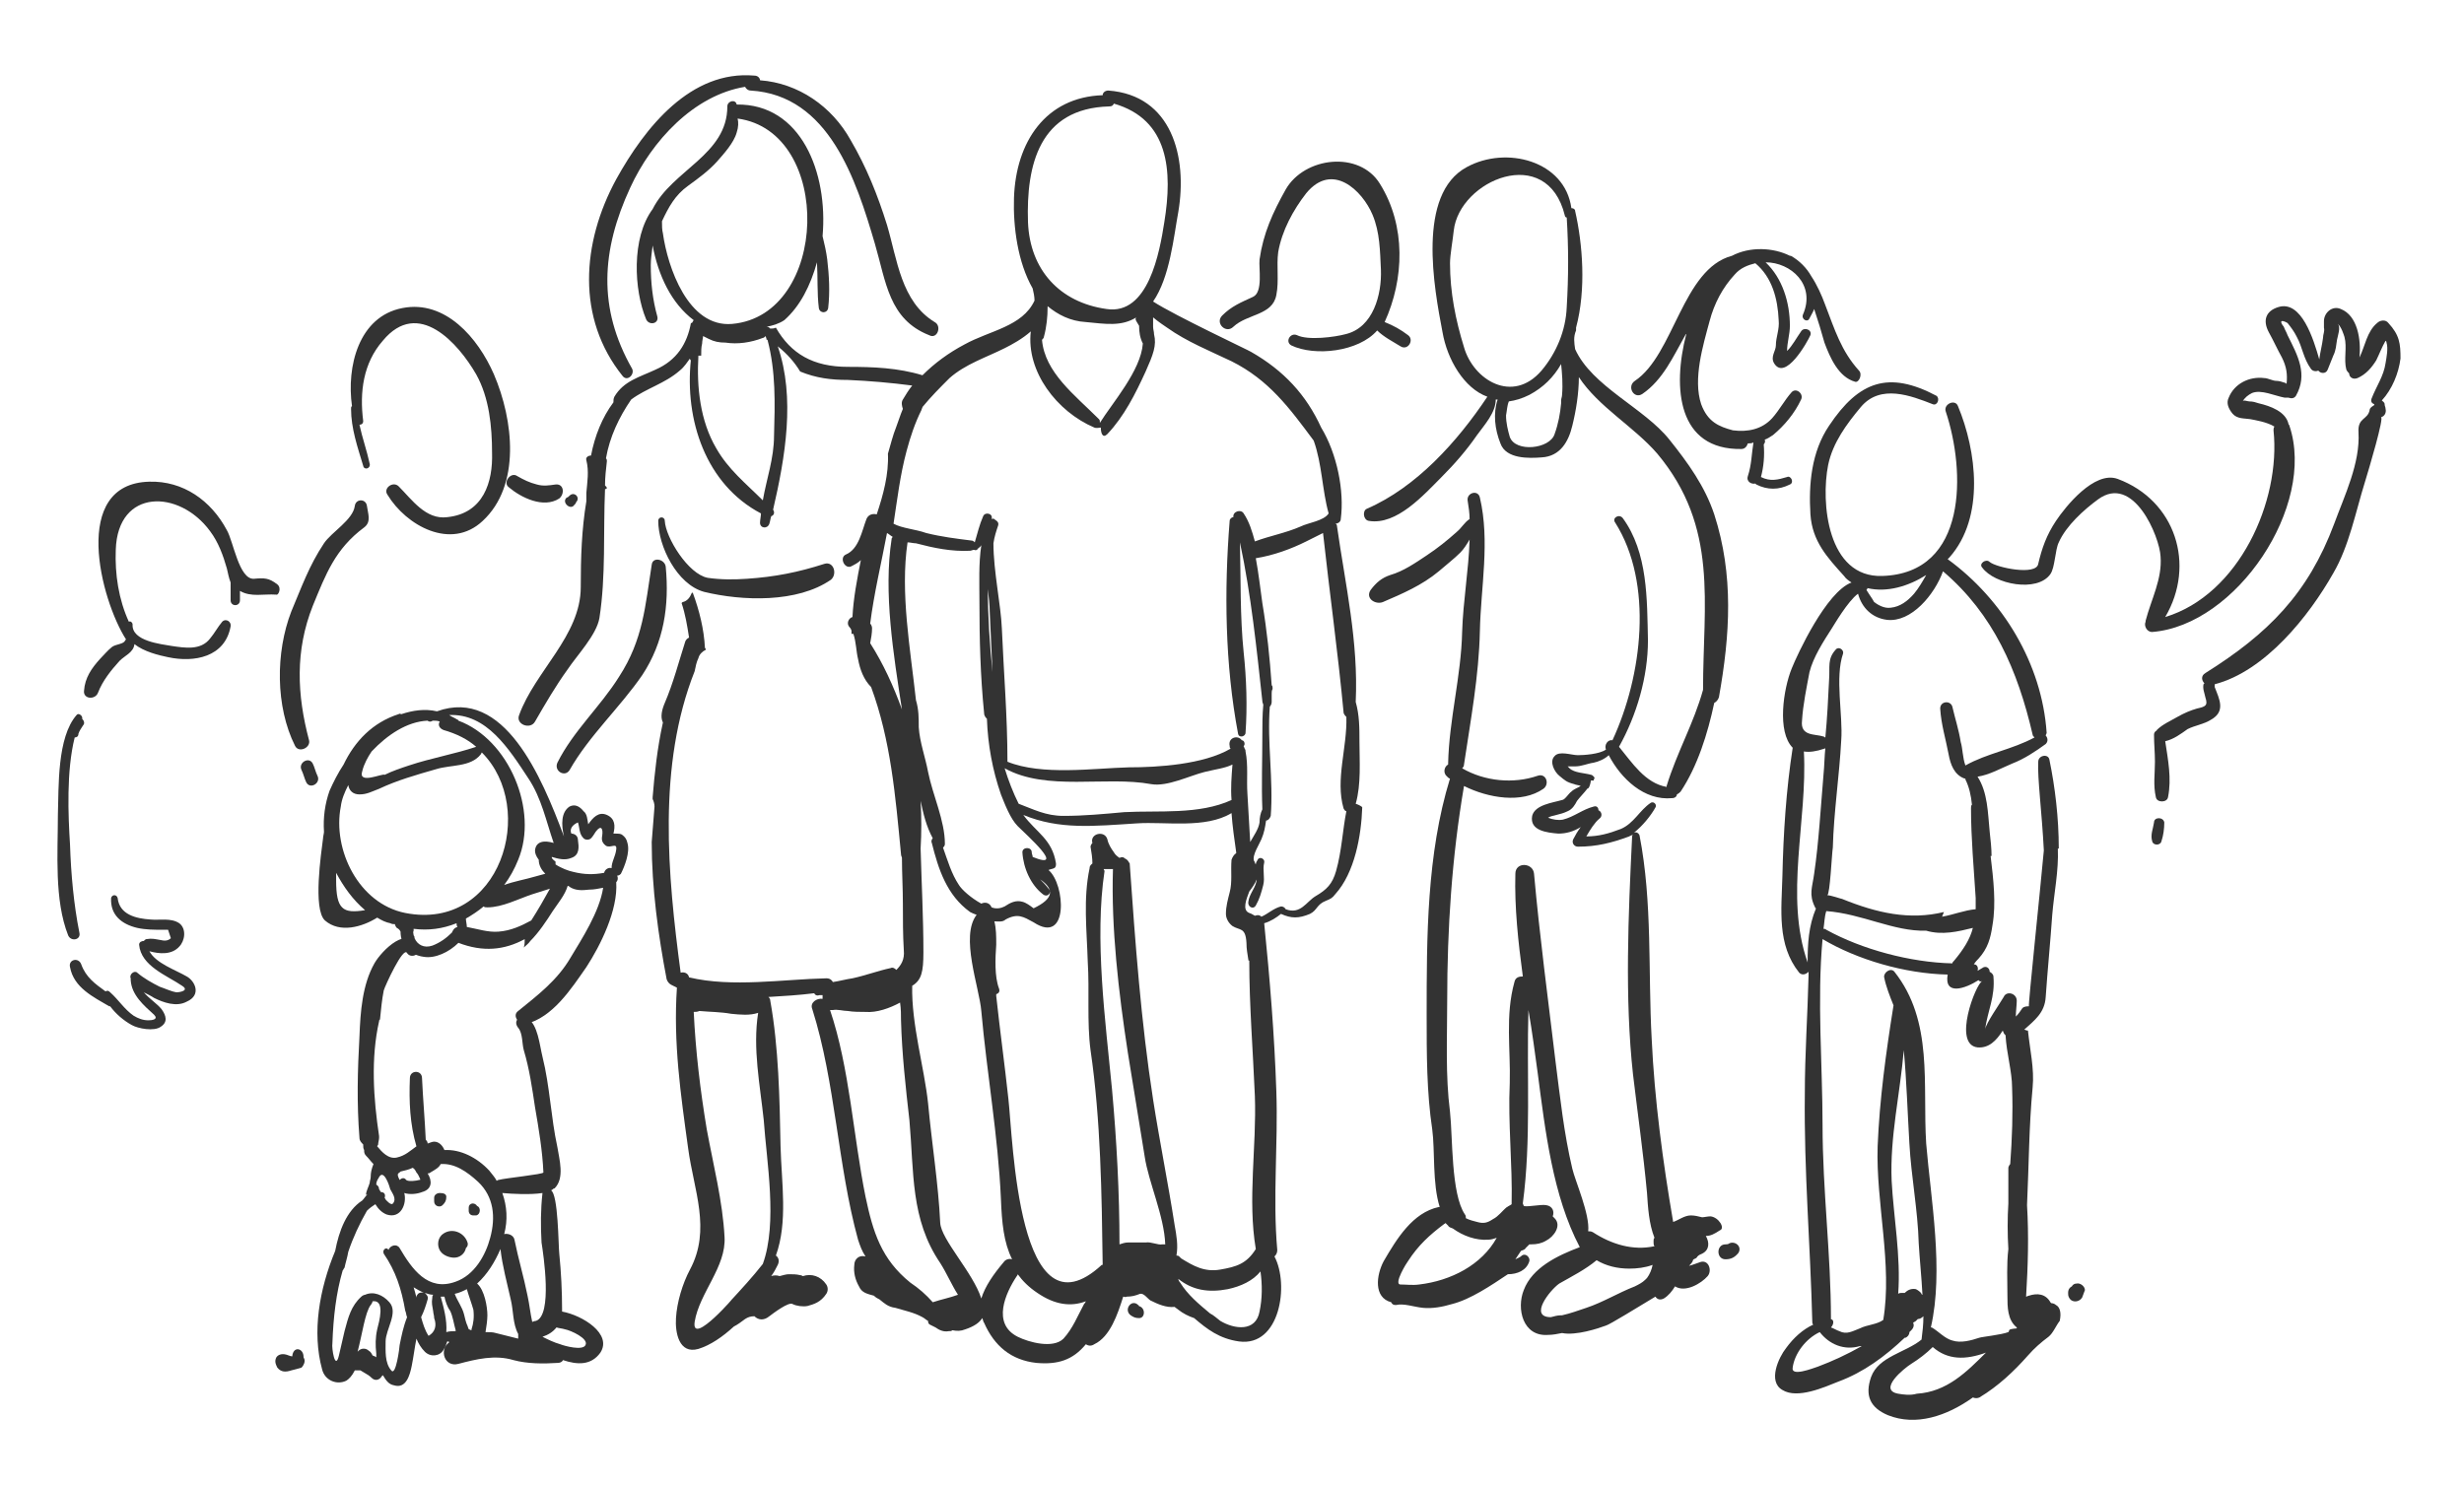<svg id="Layer_1" xmlns="http://www.w3.org/2000/svg" viewBox="0 0 263.9 159.1"><style>.family-st0{fill:#333333;}</style><path class="family-st0" d="M67.2 90.3c-.1-.4-.2-.6-.6-.9-.2-.1-.4-.1-.6-.1h-.3c.2-.8.2-1.6-.7-2-.9-.4-1.5.3-2 1-.1-.5-.1-1.1-.5-1.4-.4-.5-.9-.8-1.5-.5-.9.6-.9 1.9-.6 3.2-2.4-6.4-6.4-16-13.6-13.4-1.3-.3-2.6-.1-3.8.3-.1 0-.2-.1-.3 0-2.8.9-4.7 2.9-5.9 5.4-.6.9-1.1 1.9-1.5 2.8-.5 1.4-.7 2.9-.6 4.4 0 .2-.1.5-.1.7-.2 1.6-1.1 7.6.2 8.8 1.6 1.4 4 .7 5.6-.3.5.3.9.5 1.4.6.2.1.3.1.5.1 0 .1.1.3.2.4.2.1.3.2.4.4 0 1.5 1 2.5 2.5 2.7 1.2.2 2.7-.5 3.7-1.5 2.6 1 4.9.8 7.1-.4 0 .3 0 .6-.1.9.2-.2.5-.4.7-.7.9-.9 1.7-2.1 2.4-3.2.6-.9 1.3-1.7 1.6-2.7.1 0 .1 0 .2.1.6.4 1.3.4 2.1.3.5 0 1-.1 1.5-.2-.4 2.6-2.3 5.5-3.5 7.5-1.4 2.4-3.5 4-5.6 5.7-.7.5.1 1.5.8 1.4 2.9-.7 4.9-3.8 6.5-6.1 1.5-2.3 3.4-6.1 3.2-9.1.2-.2.2-.5.1-.7.2 0 .3-.1.4-.2.4-.8 1-2.3.7-3.3zm-5.3-2.2c.2.6.1 1.2.6 1.7.2.2.6.2.8 0 .2-.2.3-.4.5-.7.6-.8.8-.3.7.4-.1.5 0 .8.4 1.1.5.3 1.2-.4 1.1.4-.1.8-.5 1.3-.5 2-.3-.1-.7.1-.8.5-1.1.2-2.1.2-3.3-.1-.5-.1-1.3-.4-1.9-.8v-.3c-.1-.1-.3-.2-.4-.4v-.1c.7.2 1.4.4 2.1.1.9-.3.8-1.2.7-1.9 0-.5-.4-.7-.7-.7-.2-.4 0-.9.7-1.2zm-5.3-4.7c1.4 2.1 1.9 4.6 2.7 6.9-1-.3-1.9-.2-2 .8 0 .3.1.6.4 1 0 .6.3 1.1.7 1.5-.4.1-.7.2-1.1.3-1 .3-2.2.5-3.3.9.6-.8 1.1-1.7 1.5-2.7 2.2-5.3-1-12.9-6.4-14.9 0 0 0-.1-.1-.1-.3-.2-.6-.3-.9-.5 4-.2 6.4 3.6 8.5 6.8zm-17.8-.8c.2-.8.6-1.5 1-2.1 1.7-1.8 3.8-3.2 6-3.3.1.1.2.1.3.1.1 0 .2-.1.3-.1.2 0 .5 0 .7.1-.2.3-.1.7.4.9 1.4.4 2.6 1 3.5 1.8-2.4.8-4.8 1.2-7.2 2-.9.3-1.8.6-2.6 1-.2-.2-2.9 1.1-2.4-.4zM36 94.3v-.8c.8 1.5 1.8 2.9 3.1 4-2.4.4-3.1-.1-3.1-3.2zm12.4 5.6c-.6.6-1.3 1.1-2.1 1.4-.9.3-1.6-.1-1.9-.8 0-.1 0-.2-.1-.3 0-.2-.1-.3 0-.5v-.2c1.6.2 3.1 0 4.6-.6 0 .1 0 .3.1.4-.4.1-.5.4-.6.6zm-5-2.1c-5-1-7.8-6.8-6.9-11.4.1-.8.4-1.5.8-2.3.1.6.5 1 1.2 1 .8 0 1.3-.3 2.1-.6 1.9-.9 4-1.5 6.1-2.1 1.6-.5 3.7-.2 4.8-1.6 0-.1.1-.1.1-.2 6 6 2 19.2-8.2 17.2zm13.5.8c-1.1.6-2.2 1.1-3.5 1.2-1.1.1-2.3-.3-3.4-.5 0-.3-.1-.6-.1-.9.7-.4 1.3-.8 1.9-1.3.1.1.2.1.4.1 1.6 0 3.3-.9 4.8-1.4.6-.2 1.3-.4 1.9-.6-.6 1.1-1.3 2.3-2 3.4zM100.1 34.5c-3.6-2.2-4-6.7-5.1-10.4-1-3.2-2.2-6.2-3.9-9.1-2-3.6-5.6-6.1-9.7-6.4 0-.2-.2-.5-.6-.5C74 7.5 69.1 13.6 66 19.2c-3.7 6.8-4.3 14.9.7 21.1.5.6 1.3-.2 1-.8-3.7-6.5-3.3-12.7-.2-19.4 2.3-5 6.8-9.9 12.3-10.8.1.2.3.4.6.4 8.4.5 11.3 9.6 13.3 16.4 1.2 4.1 1.5 8.1 5.8 9.8.9.5 1.4-1 .6-1.4z"/><path class="family-st0" d="M145.2 86.1c.6-2.1.4-4.6.4-6.7 0-1.4 0-2.8-.4-4.2.3-6.5-1.1-12.5-2-18.8 0-.2-.1-.3-.2-.3.3 0 .6-.2.6-.5.4-3-.4-7-2.1-9.8-1.6-3.5-4-6.1-7.5-8.1-.1-.1-8.2-3.9-10.5-5.4 1.8-2.6 2.2-6.9 2.7-9.6 1-5.9-.7-12.5-7.5-13-.3 0-.6.2-.6.5-6.1.2-9.3 5-9.5 11-.1 3.1.4 6.9 2 9.7.1.4.2.9.2 1.3-1.3 2.8-4.8 3.2-7.5 4.7-1.7.9-3.2 2-4.5 3.3-2.6-.8-5.3-.9-8-.9-3.7 0-6.1-1.4-7.7-4.2-.2.1-.4.1-.6.1-.1-.1-.2-.2-.4-.2.6-.1 1.3-.3 1.9-.7 1.7-1.5 2.8-3.7 3.5-6.2.1 1.6 0 3.3.2 4.9.1.6.9.6 1 0 .2-1.7.1-3.5-.1-5.2-.1-.8-.3-1.7-.5-2.5.6-6.8-2.3-14.2-9.2-14.1-.1-.6-1-.4-1 .2 0 5.2-5.9 6.8-8 11-2.3 3.1-2 8.7-.7 11.8.3.7 1.4.5 1.2-.3-.5-1.8-.7-3.6-.7-5.5 0-.6.1-1.3.2-2.1.6 3.2 2 6.2 4.4 8-.1.1-.1.2-.2.3H74c-.4 2.2-1.5 4-3.8 5-1.7.8-3.4 1.2-4.4 2.9-.1.2-.1.4-.1.6-1.2 1.6-2 3.6-2.4 5.7-.3 0-.6.2-.5.5.3 1.2.1 2.3 0 3.5v.9c-.5 3-.6 6-.6 9.2 0 5.2-4.9 9-6.6 13.7-.4 1 1.2 1.6 1.7.7 1.1-1.9 2.2-3.8 3.5-5.6 1-1.5 3.1-3.7 3.4-5.5.7-4.5.4-9.2.6-13.8.1 0 .2-.1.2-.1 0-.1-.1-.2-.2-.3 0-.9.1-1.7.2-2.6 0-.1 0-.2-.1-.3.4-2.3 1.4-4.4 2.7-6.3 1.6-1.2 3.6-1.7 5.2-3.1.5-.4.8-.9 1.1-1.3v.2l.1-.1c-.7 6.5 1.6 13.4 7.5 16.5 0 .3-.1.7-.1 1 0 .6.8.7 1 .1.1-.3.1-.5.2-.8.3-.1.4-.4.2-.7 1.3-5.6 2.4-12 .5-17.5 1 .8 1.8 1.7 2.4 2.7 1.7.7 3.3.9 5.1.9 2.3.1 4.6.3 6.9.6-.4.5-.7 1-1 1.5-.2.3-.1.7 0 1-.3.7-.5 1.4-.7 1.9-.4 1-.6 1.9-.9 2.9.1 2.2-.5 4.4-1.2 6.5-.4-.1-.9 0-1.1.5-.5 1.3-.8 3.2-2.2 3.8-.7.3-.2 1.5.5 1.3.4-.2.8-.4 1.1-.7-.4 2-.8 4.1-.9 6.1-.4.1-.7.7-.3 1.1.1.1.2.3.2.4v.3h.2c.3.9.3 1.9.5 2.7.2 1.1.6 2.2 1.4 3 2.1 5.7 2.6 11.6 3.2 17.9 0 .2.1.3.1.4 0 1.6.1 3.3.1 4.9 0 1.7 0 3.3.1 5 .1 1-.3 1.6-.8 2.1-.2-.2-.4-.3-.6-.2-1.4.3-2.7.8-4.1 1.1-.7.1-1.4.3-2.1.4-.1-.2-.3-.4-.7-.4-4.6.1-10.1 1-14.7-.1-.1-.5-.6-.6-.9-.5-1.4-10.5-2.5-22.2 1.5-32.3.1-.5.2-1 .4-1.4.1-.4.4-.7.8-.9 0-.1-.1-.2-.1-.2-.1-2-.6-4-1.3-5.9h-.1c-.2.5-.5.9-1 1l-.1.1c.4 1.2.6 2.4.8 3.7-.2.1-.3.2-.4.4-.7 2.2-1.3 4.5-2.2 6.6-.3.7-.5 1.5-.2 2.1-.6 2.7-.9 5.5-1.1 8v.2c.1.2.2.5.2.8-.1 1.3-.2 2.5-.3 3.8 0 4.9.7 10 1.6 14.7.1.3.3.5.5.6l.6.3c-.4 5.9.4 11.4 1.2 17.2.6 4.5 2.5 8.7.2 13-.8 1.5-1.4 3.5-1.5 5.2-.1 1.5.3 3.9 2.4 3.3 1.3-.4 2.6-1.3 3.8-2.4.4-.2.8-.5 1.2-.8.3-.2.6-.3 1-.3.4.4 1 .5 1.6 0 .4-.3 2.1-1.6 2.5-1.3.4.2 1.1.3 1.6.2.7-.2 1.4-.4 2-1.3.2-.3.2-.7 0-1-.6-.9-1.6-1.2-2.5-.9-.1 0-.1-.1-.3-.1-.4-.1-.8-.1-1.2-.1-.3 0-.6.1-1 .2-.3-.1-.6-.1-.9 0 .3-.4.5-.8.7-1.2.2-.4.1-.8-.2-1 1.3-3.6.6-7.8.5-11.7-.1-5.1-.2-10.6-1.1-15.6 0-.2-.1-.3-.2-.4 1.7-.1 3.3-.2 4.9-.4.1.2.3.3.6.2h.3v.4c-.6-.1-1.4.4-1.1 1.1 2.5 7.9 2.7 16.7 4.9 24.7.2.6.4 1.2.8 1.8-.7-.2-1.2.3-1.2.9-.1.8.1 1.6.5 2.3.3.7.9.8 1.6 1 .2.2.4.3.6.4.5.4.9.8 1.7.9 1 .3 2 .5 2.9 1 .2.1.4.3.6.4 0 .1 0 .3.2.4l.6.3c.4.3.9.5 1.4.4.2 0 .3 0 .4-.1.5.1.9.1 1.4-.1.9-.3 1.5-.7 1.8-1.2.1.2.1.4.2.5 1.1 2.5 2.9 4 5.6 4.3 2.3.2 3.9-.3 5.3-2 .3.2.6.2.9 0 1.7-.8 2.5-3.2 3.1-5.1.1 0 .2.1.4 0 .5 0 .9-.1 1.4-.3.4-.1.8.5 1.1.7.8.4 1.7.8 2.6.7.1.1.3.2.4.3.5.4 1.1.7 1.7.9 1.4 1.2 2.7 2.2 4.8 2.5 4.4.6 5.4-6.1 3.8-9.1.2-.2.3-.4.3-.7-.5-5.6.1-11.3-.1-17-.2-6-.7-12.1-1.3-18 .7-.2 1.3-.6 1.8-1 1.1.5 1.9.5 3.1 0 .8-.4.7-1 1.7-1.4.5-.2.7-.3 1-.7 2.1-2.3 2.8-6.3 2.9-9.3 0-.1-.4-.3-.7-.4zM71 25c-.1-.4-.1-.8-.1-1.3.7-1.5 1.4-2.8 2.8-3.8 1.1-.8 2.2-1.6 3.1-2.6.7-.8 1.8-2 2.1-3.1.2-.6.2-1.1.1-1.5 10.3 1.4 9.8 21.1-.6 22-4.7.4-6.9-6.1-7.4-9.7zm11.9 21.7c0 2.4-.8 4.6-1.2 6.9-1.8-1.8-3.7-3.3-5-5.6-1.7-2.9-2.1-6.5-1.9-9.9h.3c0-.5 0-.9.1-1.3 0-.3.1-.6.1-.8l.6.3c.6.3 1.1.4 1.8.4 1.3.2 2.7 0 4-.5.1 0 .2-.1.3-.2 0 .1.1.2.1.4h.1c.9 3.4.8 6.8.7 10.3zm-1.2 88.7c-1.1 1.4-2.3 2.7-3.5 4 1-1.1-4.2 5-3.8 2.2.5-3.1 3.4-5.9 3.2-9.1-.2-3.8-1.2-7.7-1.9-11.5-.7-4.2-1.2-8.4-1.4-12.6.2 0 .4 0 .6-.1 1.1.1 2.3.1 3.4.3 1 .1 2 .2 2.9-.1-.6 3.8.2 7.7.6 11.5.3 4.4 1.5 11-.1 15.4zm28.4-111.6c-.2-6.1 1.2-12.2 8.7-12.4.3 0 .4-.1.5-.3 5.9 1.7 6.3 7.2 5.4 12.7-.5 3.2-1.7 10-6.2 9.3-5-.7-8.2-4.2-8.4-9.3zm11.6 10.6c.1.2.2.3.3.5 0 .7.1 1.3.4 1.9-.2 2.9-3.3 6.4-4.6 8.5 0-.2 0-.3-.1-.4-2.6-2.6-5.8-5-6.1-8.5.1-.1.2-.2.2-.3.3-1.1.4-2.2.4-3.2v-.1c1.1.9 2.4 1.6 4.1 1.7 2.1.2 3.8.5 5.4-.5-.1.1-.1.2 0 .4zM93.2 68.9c.1-.5.2-1.1.2-1.6 0-.2-.1-.4-.2-.5.4-3.2 1.2-6.5 1.8-9.7.2.1.4.3.6.4 0 .1-.1.1-.1.2-.9 5.8.2 12.4 1.1 18.3-.9-2.5-2-4.9-3.4-7.1zm2.5-12.8c.4-2.6.7-5.2 1.4-7.8.4-1.5.9-3 1.6-4.4 0-.1.1-.2.1-.3.9-1.1 1.9-2.1 2.9-3.1 1.7-1.5 3.9-2.2 5.9-3.2.8-.4 1.9-1 2.8-1.8-.5 4.3 2.8 8.6 6.8 10.3.2.1.7 0 .7 0 0 .6.2 1.2.7.7 1.8-1.9 3-4.3 4.1-6.7.8-1.8 1.2-2.8.9-4 0-.3-.1-.5-.1-.8v-1c.6.5 1.2.9 1.5 1.1 2.1 1.5 4.6 2.5 6.9 3.6 4 2 6.2 5 8.8 8.5.9 2.5.9 5.3 1.6 7.8-.5.8-2.2 1-3 1.4-1.6.7-3.3 1-4.9 1.6-.3-1.1-.6-2.1-1.2-3-.3-.5-1.2-.2-1.1.4-.2 0-.4.2-.4.4-.6 7.5-.5 15.4.9 22.8.1.5.8.3.8-.1.2-2.8.1-5.8-.2-8.6-.4-3.9-.3-7.9-.4-11.8 1.2 5.6 1.8 11.5 2.4 17 0 .2.1.3.1.4-.1 1.1-.1 2.2-.1 3.3 0 2.6-.1 5.3 0 7.9-.2.4-.3.9-.3 1.4-.1.7-.6 1.4-1 2.1-.1-1.7-.2-3.5-.3-5.2-.1-1.5.1-3-.2-4.5 0-.1 0-.2-.1-.3 0-.1 0-.1-.1-.2 0-.1.1-.2.1-.3 0-.2-.1-.4-.3-.4-.4-.6-1.5-.3-1.3.6 0 .1 0 .2.1.3-2.9 1.7-7.8 2-10.9 2-3.8.1-9.3.9-13-.6v-.1c0-4.7-.4-9.5-.6-14.2-.1-2.5-.9-6.1-.9-9.1.1-.7.3-1.3.5-1.9.1-.3-.1-.5-.3-.6-.1-.1-.2-.2-.4-.1.2-.6-.7-.8-.9-.3-.4.9-.6 1.8-.9 2.8-.1-.1-.2-.2-.4-.2-1.6-.2-3.2-.4-4.8-.8-1.1-.4-2.6-.5-3.5-1zm36.2 29.6c-3.5 1.6-7.8 1.1-11.5 1.3-2.2.2-4.3.4-6.5.4-1.9 0-3.2-.7-4.8-1.3-.6-1.2-1.1-2.5-1.5-3.8 4.5 2.5 10.8.8 15.7 1.7 1.7.3 4.1-.9 5.7-1.3 1.2-.3 2.2-.4 3-.8-.1 1.3-.2 2.5-.1 3.8zM106.3 72c-.3-2.9-.5-6-.5-8.9.1.9.2 1.7.2 2.4.1 2.2.2 4.4.3 6.5zm-9.1-13.9c.3 0 .6.1.9.1 1.9.5 3.8.9 5.8.8.1 0 .3-.1.4-.1.1 0 .2.1.3 0 0 0 .1 0 .1-.1.1-.1.3-.2.4-.4-.3 2-.2 4.1-.2 6.1 0 4 .1 7.9.5 11.9 0 .3.2.5.3.6.1 2.8.6 5.5 1.5 8.1.4 1 1 2.6 1.8 3.4.9.9 5.3 4.8 1.6 3.3 0-.2-.1-.3-.1-.5 0-.6-1-.6-1 0 .1 1.7.9 3.5 2.2 4.5.5.4 1-.2.6-.6-.3-.4-.6-.7-.9-1 1.6 1.1 1.4 2.1-.7 3.1-.4-.3-.8-.6-1.2-.7-.7-.2-1.3.1-1.9.5-.4.2-.9.3-1.4.1-.2-.5-.7-.6-1.1-.4-1.1-.6-2.1-1.5-2.4-2-.8-1.2-1.2-2.6-1.7-4 .1-.1.2-.2.2-.4 0-2.5-1.3-5.2-1.8-7.7-.3-1.6-.9-3.2-1-4.8 0-1 0-1.9-.3-2.9-.6-5.5-1.7-11.5-.9-16.9zm2.7 81.4c-.7-.8-1.5-1.5-2.4-2.1-3.1-2.5-4-5.4-4.8-9.2-1.3-6.4-1.7-13.8-3.8-20h.3c.5-.1 1.1.1 1.6.1.6.1 1.3.1 1.9.1 1.2.1 2.6-.4 3.7-1 .1.7.1 1.3.1 1.9.1 3.6.5 7.2.9 10.7.5 5.6.1 10.6 3.3 15.3.7 1.1 1.2 2.3 1.9 3.4-.8.3-1.8.5-2.7.8zm5.2-.4c-.9-2.8-4.3-6.3-4.4-8.1-.2-4.2-.9-8.5-1.3-12.8-.4-3.8-1.8-8.5-1.7-12.6 1-.6 1.2-1.5 1.2-3.6 0-3.7-.2-7.4-.3-11.1.1-1.7.1-3.4 0-5.1.3 1.4.6 2.7 1.3 4-.1.1-.2.3-.1.5.7 2.8 1.6 5.6 4.1 7.4.2.1.4.2.7.3-1.8 2.3.3 7.8.5 10.3.6 6.7 1.8 13.4 2.1 20.1.1 2.6.3 4.7 1.2 6.5-.3-.1-.7 0-.9.3-1.1 1.3-2 2.6-2.4 3.9zm11 .6c-.7 1.3-1.2 2.6-2.2 3.7-1.1 1.1-3.7.4-4.9-.2-2.8-1.4-1.3-4.7-.1-6.5.1-.1.1-.2.1-.2.5.7 1.2 1.4 2.1 2 1.9 1.3 3.6 1.5 5.2.9 0 0-.1.2-.2.3zm2.1-46.6h1c-.2 6.3.6 13.2 1.6 19.7l1.8 11.1c.4 2.7 2.1 6.4 2.2 9.4h-.3c-.5.1-1.2-.3-1.8-.2h-1.9c-.3 0-.6.1-.9.2 0-5.5-.3-11.1-.8-16.6-.7-7.3-1.9-16.1-.8-23.4l-.1-.2zm7.6 38.1c-.7-4.5-1.6-8.9-2.3-13.4-1.3-8.4-1.9-16.7-2.5-25.2 0-.1 0-.2-.1-.2 0-.1-.1-.2-.2-.3-.1-.1-.2-.1-.3-.2-.1-.1-.3-.1-.5 0-.3-.2-.5-.4-.6-.6-.3-.4-.6-.9-.7-1.4-.3-1-1.9-.6-1.6.4-.1.1-.2.3-.2.4.1.6.2 1.2.2 1.8-.1.1-.3.2-.3.5-.7 3.3-.3 6.6-.2 10 .2 3.1-.1 6.5.3 9.5 1.1 7.5 1.2 15.5 1.3 23h-.1c-9 8.3-9.5-13.5-10-17.8-.4-3.7-.9-7.3-1.3-11v-.2c.3-.1.4-.3.3-.6-.5-1.3-.4-3.3-.3-4.7 0-.9 0-1.7-.2-2.5.4 0 .9.1 1.2-.2 1.3-.7 1.9-.3 3 .3 3.8 2.5 3.4-4.1 1.6-5.6.2-.1.4-.1.6-.2.2-.1.2-.3.2-.5-.4-2.6-2.1-3.3-3.5-5.2 3.9 1.6 7.5 1.2 12.2.9 3-.2 7.3.6 10.1-1.1.1 1.4.3 2.8.5 4.2v.1c-.2.1-.4.4-.5.7-.1 1.2.1 2.4-.2 3.5-.2.8-.4 1.5-.4 2.3 0 .5.3 1 .7 1.3.8.5 1.4.1 1.5 1.8 0 .7.1 1.1.2 1.8 0 .1 0 .1.1.1 0 4.8.4 9.7.6 14.5.2 5.4-.8 11.1.1 16.4-1 1.6-2.1 1.9-3.8 2.2-1.7.3-2.9-.4-4.2-1.2l-.2-.2c-.1-.1-.2-.1-.3-.1.2-1.1 0-2.2-.2-3.3zm9.1 9.3c-.4 2.2-2.7 1.9-4.2 1-.4-.3-.7-.6-1.1-.8-1.2-1-2.4-2-3.2-3.3-.1-.1-.2-.3-.2-.4 1.5 1.2 3.2 1.5 5.3 1.1 1.4-.3 2.7-.9 3.5-1.9.2 1.4.2 2.9-.1 4.3zm8.2-47.2c-.4 1.4-1 2-2.2 2.7-1 .6-1.6 2-3.2 1.4-.1-.2-.3-.3-.5-.3-.8.2-1.4.8-2.1 1.1-.2-.2-.4-.2-.7-.1-.2-.1-.3-.2-.6-.3-.8-.3-.3-1.5 0-2.3.3-.4.6-.8.8-1.3v-.1c0 .9-.8 1.6-.9 2.5-.1.5.5.9.8.4.4-.7.6-1.4.8-2.2.2-.8-.1-1.6.1-2.4.1-.4-.5-.7-.7-.3-.1.2-.2.3-.2.5-.1-.1-.1-.3-.2-.4-.2-.6.6-1.8.8-2.3.3-.7.4-1.3.5-2 .2 0 .4-.2.5-.5.3-3.8-.4-7.9-.1-11.7.1-.1.2-.3.2-.5v-.9c0-.2 0-.3.1-.5 0-.2 0-.3-.1-.4-.2-2.9-.5-5.8-1-8.8-.2-1.4-.4-3.2-.7-4.8 1.9-.3 3.8-1 5.4-1.8l1.8-.9c.7 6.4 1.6 12.8 2.2 19.2 0 .2.2.4.3.5.1 3.3-1.2 6.7-.3 9.8.1.2.2.3.3.3-.4 2-.5 4.3-1.1 6.4z"/><path class="family-st0" d="M88.3 60.4c-2.8.9-5.3 1.4-8.3 1.6-1.4.1-2.8.1-4.2-.1-2.1-.4-4.5-4.3-4.6-6.1 0-.5-.7-.5-.7 0 0 2.7 2 6.8 4.9 7.6 4.1 1 10 1.2 13.6-1.3.7-.6.3-2-.7-1.7zM183.2 130.3c-.3 0-.7.1-.9.1-.4-.1-.8-.2-1.2-.2-.7 0-1.3.5-1.9.7-1.1-6.4-2-13.1-2.3-19.6-.4-7.2.1-14.6-1.3-21.8-.1-.3-.4-.4-.6-.3.9-.7 1.8-1.8 2.3-2.7.2-.3-.2-.7-.5-.5-1.2.8-1.8 2.2-3.2 2.8-1.3.5-2.4.8-3.7.8.4-.7.9-1.5 1.4-1.9.4-.3.2-.8-.1-.9 0-.3-.2-.5-.5-.4-1.2.3-2.1 1.1-3.3 1.4-.5.1-1.1 0-1.6-.2.3-.2.6-.2.9-.3.4-.1.8-.2 1.2-.4.5-.2.8-.7 1-1.1.3-.4.8-.9 1.1-1.3 0-.1.2.2.4-.9.2 0 .3.1.3-.1.1-.1.1-.2 0-.3-.1-.1-.2-.2-.3-.2-.7-.2-1.8-.2-2.3-.7l-.2-.2h.8c.7 0 1.3-.3 2-.4.5-.1 1.2-.4 1.6-.8 1.3 2.5 3.8 4.9 6.8 4.6.3 0 .5-.2.5-.4.2-.1.3-.2.4-.3 1.8-2.7 2.9-6.2 3.6-9.5.2-.1.4-.3.5-.6 1.2-6.7 1.6-13.1-.5-19.6-1-3-2.8-5.5-4.8-8-2.7-3.4-8.3-5.7-10.1-9.7-.1-.7-.2-1.3.1-2v-.3c1.1-4.1.7-9-.1-12.5 0-.2-.2-.3-.4-.3-.7-5.1-7-6.7-11.2-4.4-5.4 2.9-3.5 13-2.6 17.7.5 2.9 2.3 6 4.8 6.9-3.2 4.8-7.6 9.7-12.9 12-.5.2-.4 1.2.2 1.3 3 .5 5.9-2.8 7.8-4.7 1.4-1.4 2.7-2.9 3.8-4.5.8-1.1 2-2.4 2-3.8h.2c-.5 1.5-.3 3.2.3 4.7.6 1.7 3.1 1.6 4.4 1.5 2-.1 2.9-1.7 3.3-3.4.4-1.6.7-3.5.7-5.2 2.1 3.2 5.9 5.3 8.4 8.2 6.6 7.9 4.9 16 4.9 25.3-1 3.6-2.8 6.7-3.9 10.3v.1c-2.3-.4-3.7-2.6-5.1-4.3 1.9-3.4 3.1-7.5 3.1-11.4-.1-4.4 0-9.4-2.7-13.1-.4-.5-1.2 0-.8.5 4.1 6.5 2.9 16.4-.3 23.3-.5-.1-.9.5-.7 1-.7.5-2.4.6-3 .6-.7 0-2-.5-2.5.1-.6.6 0 1.7.5 2.1.6.5.8.7 1.6.9.2.1.5.1.7.2-.3.2-.7.3-1 .6-.3.2-.7.9-1 .9-1 .3-2.9.5-3.2 1.7-.3 1.6 1.6 1.8 2.8 1.9.8 0 1.6-.2 2.4-.7-.3.4-.6.9-.8 1.3-.2.4.1.8.5.8 2 0 3.6-.4 5.5-1.1.1-.1.3-.1.4-.2-.1.1-.1.2-.1.3-.4 8.3-.8 17.2.1 25.4.5 4.2 1.1 8.4 1.5 12.7.1 1.5.2 3.3.8 4.8-.1.1-.1.2-.1.4s0 .4.1.5c-2.3.5-4.6-.2-6.6-1.5-.2-.1-.3-.1-.5-.1.2-1.8-1.4-5.4-1.7-6.7-.9-3.8-1.3-7.6-1.8-11.5-.8-6.7-1.7-13.4-2.3-20.1-.1-1.2-2-1.3-2 0-.1 3.6.3 7.3.8 11-.4 0-.8.1-.9.6-1 3.6-.4 7.2-.5 10.8-.2 4.4.3 8.7.2 13-.1.1-.2.1-.3.2-.1 0-.1.1-.2.1-.5.4-.9 1-1.5 1.3-.6.4-1 .5-1.7.3-.4-.1-.8-.2-1.2-.4 0-.1 0-.3-.1-.4-1.5-2.2-1.3-8.3-1.6-11-.5-3.9-.3-7.9-.3-11.9 0-7.7.5-15.4 1.8-23 2.6 1.3 6.2 1.9 8.5.3.7-.5.3-1.7-.6-1.4-2.6.9-5.7.6-8.1-.8.1-.1.2-.2.2-.4.7-4.7 1.6-9.5 1.7-14.3.1-4.7 1.1-9.6 0-14.3-.2-.9-1.5-.5-1.3.4.1.6.2 1.3.2 1.9-.6.4-.8.9-1.4 1.4-1 .9-2 1.7-3.2 2.5-1.2.8-2.5 1.7-3.9 2.1-.9.3-1.5.8-2.1 1.6-.6.9.5 1.6 1.3 1.3 2.1-.9 4.2-1.8 6-3.3.8-.7 1.6-1.3 2.3-2 .4-.4.7-.9 1-1.4-.1 3.3-.7 6.6-.8 9.9-.1 4.7-1.4 9.4-1.5 14.1v.1c-.4.2-.6.9-.1 1.3.1.1.2.2.3.2-2.5 8.1-2.5 17-2.5 25.4 0 4.1 0 8.2.6 12.2.3 2.2 0 5.8.8 8.3h-.1c-2.8.6-4.5 3.4-5.9 5.8-.8 1.5-1.1 3.9.8 4.4.1.2.2.3.5.3.9-.2 1.9.2 2.9.3 1 .1 2.1-.1 3.1-.4 2-.5 4.2-2 6-3.2 1 0 2-.4 2.3-1.4.1-.4-.4-.9-.8-.6-.2.2-.5.3-.7.4l.6-.9c.2-.1.4-.1.5-.3l.3-.3.1-.1h.2c.6 0 1.1-.1 1.6-.4.8-.4 1.7-1.6.9-2.4l-.2-.2c.2-.5 0-1.1-.7-1.2-.6-.1-1.8.2-2.4.1 0-.1-.1-.2-.1-.3.9-6.7.4-13.8.6-20.7.4 2.3.7 4.6 1 6.8.8 6.1 1.6 13.1 4.5 18.6-2.4.9-5.1 2.2-6 4.6-.8 2-.1 5 2.6 4.8.5 0 1-.1 1.5-.2 1.5.3 3.9-.5 4.7-.8.4-.1 3.3-1.9 5.3-3.1.2.3.5.4.9.2.5-.3.9-.8 1.2-1.3 1.1.7 2.8-.3 3.5-1.1.5-.6.1-1.8-.8-1.5-.3.1-.8.3-1.2.4.1-.1.3-.3.4-.5 0-.1 0-.1.1-.2.2-.1.3-.1.4-.3.2-.2.3-.2.5-.3.8-.4.8-1.2.4-1.9.5 0 .9-.2 1.5-.6.6-.2-.1-1.4-1-1.5zm-15.9-88c0 .2-.1.4-.1.6v.3c-.1 1.1-.3 2.2-.7 3.3-.5 1.6-4.2 2-4.8.3-.2-.7-.4-1.5-.4-2.3.1-.5.1-1 .3-1.5.7-.1 1.4-.3 2.2-.7 1.5-.8 2.6-1.9 3.4-3.3.1 1 .2 2.1.1 3.3zm.5-9.4c-.1 2.5-1.1 4.9-2.7 6.8-3.1 3.6-7.3 1-8.3-2.5-.9-2.9-1.5-5.9-1.5-9 0-.9.3-2.5.4-3.5.6-5.4 10-9.4 11.9-1.6 0 .1.1.2.2.2.2 3.2.2 6.3 0 9.6zM152 137.6c-.7.1-1.4 0-2 0-.8 0 .7-2.4.8-2.5 1.1-1.7 2.3-2.8 3.9-4 .1 0 .1-.1.1-.1l.3.3c.1.2.3.2.5.3 1.1.8 2.5 1.3 3.8 1.2.3 0 .6-.1.9-.2-1.6 2.9-4.9 4.6-8.3 5zm24.4-.7l-.2.2c-.3.3-.7.5-1.1.7-1.8.7-3.4 1.7-5.2 2.3-.9.3-1.7.6-2.6.8h-.1c-.4 0-.7.1-1.1.2-2.4 0-.1-2.9.9-3.6 1.4-.8 2.8-1.5 4-2.5 1 .6 2.2.9 3.5.9.8 0 1.7-.1 2.5-.4-.1.5-.3 1-.6 1.4zM60.2 140.5v-.2c0-2-.1-4-.3-6-.1-.8-.1-6.4-.9-6.8.1 0 .1 0 .2-.1 0 0 .1-.1.2-.1 1.1-1.1.5-3.1.3-4.4-.7-3.2-.8-6.5-1.6-9.7-.3-1.2-.5-3.5-1.6-4.1-1.1-.4-1.5.4-1 1s.4 1.7.6 2.4c.6 2 .9 4.1 1.2 6.1.4 2.3.8 4.7.9 7 0 .2-4.1.6-4.8.8-.1 0-.2.1-.2.1-.2-.4-.5-.7-.8-1.1-1.3-1.4-3.1-2.3-4.8-2.2-.2-.5-.6-.9-1.1-.9-.2 0-.4.1-.7.2 0-.2-.1-.3-.2-.4-.1-2.2-.3-4.4-.4-6.6 0-.9-1.3-.9-1.3 0-.1 2.5 0 4.9.7 7.3-.7.5-1.2 1-2.1 1.2-.9.2-1.6-.6-2.1-1.2 0-.1.1-.1.1-.2 0-.2.1-.5.1-.7v-.2c-.6-4-.9-8.3 0-12.3 0-.1 0-.1.1-.2.1-1 .2-2.1.4-3.1.1-.4 2.1-4.8 2.5-4 .4.6 1.4.2 1.2-.5-1-2.7-3.9.2-4.7 1.6-1.3 2.3-1.5 5.2-1.6 7.8-.2 3.6-.3 7.2 0 10.9 0 .3.2.5.4.7v.1c0 .2 0 .3.1.5 0 .2 0 .4.2.6.3.3.5.6.8.9-.2.5-.3.9-.3 1.4 0 .2-.1.4-.1.6-.1.4-.4.9-.4 1.3.1 0 .1-.1.1-.1v.1c-.2.2-.3.4-.5.6-1.7 1.1-2.5 3.3-2.9 5.4-1.7 4.1-2.5 8.7-1.4 12.7.3 1.2 1.6 1.7 2.6 1.2.3-.2.6-.5.9-1.1H38.6c.2.1.3.2.5.3.2.1.5.3.7.5.4.4.9.2 1.1-.2 0 0 .1 0 .1-.1.3.5.6 1 1.2 1.1 1.3.4 1.7-1.1 1.9-2.1.2-1 .3-1.9.5-2.9.2.5.5 1 .9 1.4.6.6 1.6.5 2-.2.2-.3.3-.6.4-.9.1 0 .2 0 .2.1-1.1.8-.5 2.7 1 2.3 1.9-.5 3.9-1 5.9-.4 1.5.4 3.2.4 4.7.3.3 0 .5-.1.6-.3 1.5.5 3 .6 4-.8 1.3-2-1.9-4-4.1-4.4zm-17.6-14.7s0-.1 0 0c.1-.1.1-.2.2-.2l.1-.1c.4-.1.9-.2 1.3-.4.2.1.3.3.4.5.2.2.3.5.4.7v.1h-.1c-.3.1-1.2.2-1.4 0-.2-.3-.5-.2-.7 0-.1-.2-.2-.4-.2-.6-.1 0-.1 0 0 0zm-2 .3c.5-.9 1.1.9 1.2 1.3.2.4.7 1 .3 1.5-.2.3-.7-.3-.8-.4 0-.1-.1-.1-.1-.2.1-.3 0-.6-.4-.6-.1-.1-.1-.2-.2-.3 0-.2-.1-.4-.3-.5 0-.4.2-.6.3-.8zm-.2 16.3c-.2.9-.2 1.7-.1 2.6v.4c-.1-.1-.2-.1-.4-.2-.1-.2-.2-.4-.4-.5-.3-.3-.8-.3-1.1 0l-.1.1c.5-1.9.8-4.2 1.4-5 .1-.1.2-.3.2-.4 1.4-.2.7 2.2.5 3zm.7-8.1c1.3 1.9 1.9 3.8 2.3 6.1.1.2.1.5.2.7-.4 1-.6 2-.8 3 0 .2-.4 3.4-.9 2.7-.7-.8-.6-2.1-.6-3.1 0-1.3 1.4-3.1.4-4.2-.7-.8-1.7-1.2-2.6-.8-.1 0-.3.1-.4.2-1.1 1-1.4 2.2-1.8 3.7-.2.9-.4 1.7-.6 2.6-.4 1.7-.8-.8-.7-1.3.1-2.8.4-5.4 1.1-7.8.1-.1.1-.2.2-.3.1-.5.3-1.1.4-1.7.5-1.5 1.2-3 2-4.4.3-.3.6-.5.9-.7.3.5.7.9 1.2 1.1 1.5.5 2.2-1.1 1.9-2.3.6.2 1.4.1 1.9-.1 1.1-.3 1.1-1.2.6-2 .1 0 .2 0 .3-.1.5-.3.9-.5 1.1-.9 1.5-.1 2.8.8 4 1.9 1.7 1.6 1.9 3.8 1.3 6-.5 1.9-1.7 4-3.7 4.7-3 1.1-4.7-1.4-6-3.6-.3-.5-1-.3-1.2.2-.2-.4-.7 0-.5.4zm9.4 8.1v.1c-.1 0-.2-.1-.3-.1 0-.1-.1-.2-.1-.3-.2-.4-.3-.9-.4-1.3-.2-.8-.7-1.4-1-2.2.5-.1.9-.3 1.3-.5.2.7.5 1.5.7 2.2.1.8 0 1.5-.2 2.1zm-2.7.3c.1-1.3-.3-2.7-.6-3.8h.4c.1.5.3 1.1.6 1.5.3.6.4 1.4.6 2.1v.1c-.3 0-.7 0-1 .1zm-3.1-4c-.1.1-.1.2-.1.3-.1-.4-.2-.8-.3-1.1.3.2.7.4 1.1.6-.3-.1-.6 0-.7.2zm1.2 4.4c-.4-.6-.6-1.3-.8-2 .3-.6.5-1.2.7-1.9.1-.3-.1-.5-.3-.7.3.1.6.2.9.2-.1.1-.1.2-.1.3-.1.7 0 .8.1 1.5 0 .2.1.4.1.7.3.8.1 1.5-.6 1.9zm9.6.3l-2.4-.6c-.3-.1-.7-.1-1.1-.1.1-.6.2-1.3.2-1.8 0-.9-.3-2.7-1.1-3.4 1.1-1 1.9-2.3 2.5-3.7.2 1.8.7 3.6 1.1 5.4.3 1.2.2 2.6.8 3.7v.5zm1.9-1.9c-.2 0-.3.1-.4.1-.2-.9-.3-1.9-.5-2.8-.4-2-1-4-1.4-6-.1-.5-.7-.7-1.1-.6.4-1.5.3-3-.2-4.4 1.1.1 3 .2 4.3 0-.2 1.8-.2 3.5-.1 5.3.2 1.3 1.2 7.8-.6 8.4zm5.3 2.6c-.3.6-2.2.1-2.7-.1-.7-.2-1.3-.5-1.9-.8.6-.2 1.1-.5 1.5-1 .3.1.6.1.9.2.6.1 2.6 1 2.2 1.7zM38.7 127.7z"/><path class="family-st0" d="M38.8 127.6s-.1 0 0 0c0 .1 0 0 0 0zM50.1 133.2c-.3-1.2-1.8-1.8-2.8-.9-.5.5-.5 1.4 0 1.9.4.4 1.1.6 1.6.5.5-.1.9-.5 1-1 .2-.2.2-.3.2-.5zM47.1 127.8c-.3 0-.6.2-.6.5v.4c0 .5.6.7.9.4.3-.3.4-.5.4-.9 0-.3-.3-.4-.7-.4zM51.1 129.2c-.2-.4-.9-.4-.9.2v.3c0 .3.2.5.5.5h.3c.5-.1.5-.9.1-1zM71.3 60.7c-.1-.8-1.4-1.1-1.5-.2-.7 4.4-.9 8-3.5 12-2 3.2-4.9 5.8-6.6 9.2-.4.9.8 1.6 1.3.8 2.1-3.7 5.4-6.7 7.8-10.2 2.3-3.5 2.9-7.4 2.5-11.6zM150.8 35.9c-.8-.6-1.5-1-2.5-1.4 2.1-4.6 2.3-10.3-.5-14.8-2.2-3.6-8.1-2.9-10.1.6-1.4 2.5-2.4 4.7-2.8 7.5-.1.9.4 3.5-.7 4-1.3.6-2.3 1-3.3 2-.8.8.4 2 1.2 1.2 1.5-1.4 4.2-1.2 4.6-3.4.3-1.5 0-3.1.2-4.6.4-2.3 1.6-4.5 3-6.3 2.8-3.4 6-.3 7.1 2.3.8 1.9.8 3.9.9 5.9.1 2.6-.8 6.2-3.8 6.9-1.1.3-4 .7-5.2.1-.7-.3-1.3.7-.6 1.1 2.5 1.2 7.2.7 9.2-1.6.7.7 1.7 1.2 2.5 1.7s1.5-.7.8-1.2zM220.2 139.8c-.1-.1-.3-.2-.5-.2l-.1-.1c-.5-.9-1.4-1-2.3-.7-.1 0-.2.1-.3.1.2-3.3.3-6.5.1-9.8.2-4.2.2-8.4.6-12.6.2-2-.3-4.1-.5-6.1-.2 0-.3-.1-.4-.1 1.1-1 2.2-1.8 2.3-3.5.2-2.9.5-5.9.7-8.8.2-2.4.7-4.7.6-7.1h.1c0-3.3-.4-6.6-1-9.5-.1-.7-1.2-.5-1.2.2-.1 1.7.4 5.5.6 9.5-.4 4.4-1.7 16.7-1.6 16.7-.2 0-.5 0-.7.2-.2.3-.4.6-.7.9 0-.6.1-1.2.1-1.7 0-.8-1.1-1.1-1.4-.4-.4.7-1.9 2.8-2 3.5.3-2.1 1.1-3.5.9-5.7 0-.2-.2-.4-.4-.5 0-.4-.4-.7-.8-.4-.2.1-.3.2-.5.3.1-.3 0-.7-.4-.7.2-.3.4-.5.5-.6 1-1.1 1.3-2.2 1.5-3.6.4-2.3.1-4.9-.2-7.4h.1c0-.8-.1-1.7-.2-2.6-.2-2-.2-4.2-1.3-5.9 1.3-.2 2.5-.9 3.7-1.4 1.3-.5 2.5-1.3 3.6-2.1.3-.3.2-.7 0-.9 0-.1.1-.2.1-.3-.5-7.4-4.7-14.3-10.6-18.6l.2-.2c3.8-4.3 2.9-11.4.9-16.2-.3-.8-1.6-.2-1.3.6 2.1 6.3 2.4 17.3-6.8 17.6-5.9.2-6.6-7.9-5.8-11.9.5-2.4 2-4.4 3.5-6.2 2.1-2.5 5.4-1.2 7.7-.3.5.2.8-.6.4-.9-5.1-2.7-8.3-1.6-11.5 3.2-1.9 2.8-2.2 6.3-2 9.5.2 2.9 1.8 4.6 3.6 6.6.2.3.5.5.8.7-2.7 1-5.8 7.7-6.4 9.2-.9 2.2-1.6 6.8.1 8.5-.7 4.5-1 9.2-1.1 13.7-.1 3.7-.6 7.4 1.8 10.4.3.3.7.2 1-.1v.4c-.1 4.2-.4 8.4-.4 12.7-.1 8.2.6 16.3.8 24.4 0 .1 0 .2.1.3-1.1.5-2.1 1.4-2.9 2.5-.8 1-2 3.6-.4 4.5 1.6 1 4.5-.3 6-.9 2.7-1 5-2.7 7.1-4.7h.1c.2-.1.4-.3.4-.6l.2-.2c.3-.3.3-.6.2-.8.1-.1.2-.1.3-.2l.2-.2c.2 0 .4-.1.6-.3 0 .9-.1 1.7-.2 2.5-1.7 1.4-4.6 1.8-5.4 4-.7 2-.1 3.3 1.8 4.1 3 1.2 6.3.1 9.1-1.9.2.1.5.1.7 0 2-1.2 3.7-2.8 5.2-4.5.7-.8 1.4-1.4 2.2-2 .5-.4.8-1.2 1.2-1.7.2-.9 0-1.5-.4-1.7zM200 63c2.1.5 4.4-.2 6.3-1.4-.4.7-.8 1.4-1.3 2-.7.8-1.5 1.4-2.5 1.5-.7.1-1.4-.3-1.9-.7.4.4-.4-.7-.7-1.2.1-.1.1-.1.1-.2zm-6.2 9c.4-1.6 1.5-3.3 2.4-4.7.2-.3 1.7-2.9 2.8-3.7.4 1.5 1.5 2.6 3.1 2.8 2.6.3 5.1-2.7 6-5.2 5.4 4.6 8 10.6 9.6 17.5 0 .1.1.2.2.3-2.4 1.3-5.1 1.7-7.4 3-.3-.8-.3-1.9-.5-2.5-.2-1.3-.6-2.5-.9-3.8-.2-.7-1.3-.6-1.3.2.1 1.7.6 3.3.9 4.9.2 1.1.6 2.2 1.7 2.6h.1v.1c.4.8.6 1.7.7 2.7-.1.1-.1.2-.1.4 0 3.2.3 6.4.5 9.6v1.2c-1.2.1-2.4.6-3.6.8.1-.2.1-.3.2-.5-3.7.9-7.2.1-10.9-1.4-.1 0-1.2-.4-1.6-.4.3 0 .5-4.6.6-5.1.1-3.8.7-7.7.9-11.5.2-2.7-.7-6.7.2-9.3.1-.4-.5-.8-.8-.4-.9 1-.6 1.8-.7 3.2-.1 2.1-.2 4.1-.4 6.2-.1 0-.1-.1-.2-.1-.9-.3-2.5 0-2.3-1.7.1-1.7.5-3.6.8-5.2zm17.5 27.4c-.3 1.2-1 2.3-2 3.5-.1.1-.2.2-.2.3-4.5-.1-9.7-1.5-13.5-3.6-.1-.1-.2-.1-.3-.1.1-.6.1-1.3.3-1.9 3.9.3 7.2 2.2 10.7 2.1 1.7.5 3.4.1 5-.3zm-17.7 3.7c-2.5-7.1 0-15.2-.4-22.6.6.1 1.3 0 2.2-.3 0 0 .1 0 .1-.1-.1 1-.1 1.9-.2 2.9-.3 3.5-.5 7.2-1 10.6-.2 1.5-.6 2.2.1 3.6 0 0 0 .1.1.1-.8 1.9-.9 3.8-.9 5.8zm1.1 43.3c-.6.2-2.9 1.1-2.7.1.2-1.5 1.4-3.1 2.9-3.8 1 1.3 2.6 2 4.3 1.5h.2c-1.6.9-3.1 1.6-4.7 2.2zm11.1-7.8c-.1-.2-.4-.4-.6-.5-.5-.1-.9.1-1.2.4h-.2c-.2 0-.4 0-.5.1.3-4-.5-8.3-.7-12.1-.2-4.7.9-9.3 1.3-14 .3 3.3.4 6.6.6 10 .2 3.6.9 7.1 1 10.7.1 1.7.3 3.6.4 5.5 0 0-.1 0-.1-.1zm-2.9-34.5c-.4-.5-1.2.1-1.1.6.2 1 .6 2 1 3-.8 5-1.5 10.1-1.7 15.1-.2 6 1.6 12.7.6 18.6-.7.5-1.7.5-2.5.9-.8.3-1.4.7-2.2.3-.3-.1-.6-.3-.9-.4.3-.3.4-.9-.1-.9h.1c0-6.9-.9-13.8-.9-20.8 0-6.3-.6-13.4 0-19.9 3.7 2.2 8.8 3.7 13.4 3.8-.4 2.3 1.9 1.5 3.3.6.1.1.2.2.4.1-.7.3-3.2 6.8-.5 7.1 1.2.1 2-.7 2.7-1.8.1.2.1.3.2.4l.1.1c.1 1.9.7 3.9.7 5.6.1 2.7 0 5.5-.2 8.2-.1.1-.2.3-.2.4v3.8c-.1 1.6-.1 3.3 0 4.9-.2 1.7-.1 3.3-.1 5 0 1.2 0 2.6 1 3.4v.1c-1.1.1-.7.2-.9.4-.8.3-2.8.5-3.1.6-.9.3-2 .6-2.9.3-.8-.2-1.5-1-2.2-1.4h-.1c1.4-6.1 0-13.7-.5-19.7-.4-6.3.8-13.1-3.4-18.4zm.4 45.2c-2.2-.4.6-2.7 1.4-3.2.8-.5 1.6-1.1 2.3-1.8 1.6 1.4 3.5 1.4 5.7.6-2.1 2.1-4.2 4.2-7.4 4.4-.7.2-1.4.1-2 0z"/><path class="family-st0" d="M199.1 39.7c-1.9-2.1-2.6-4.4-3.6-7-.4-1.1-.9-2.2-1.5-3.1-.5-.9-1.3-1.7-2.2-2.2h-.1c-1.8-.9-4.3-1-6.2 0-5.3 1.4-6.2 10.6-10.4 13.4-.9.6-.1 2 .8 1.4 2.2-1.5 3.3-4 4.6-6.3 0 0 0-.1.1-.1-1.5 5.8-.9 12.4 5.9 12.3.4 0 .6-.3.7-.6.2 0 .4 0 .6-.1-.2 1.2-.2 2.4-.6 3.6-.2.6.4.9.8.8l.1.1c1.2.6 2.4.6 3.6 0 .5-.2.1-1-.3-.8-1 .3-1.8.5-2.8 0 .3-1.1.4-2.3.3-3.5.1-.1.2-.3.1-.5.3-.1.6-.3.9-.5 1.2-1 2.3-2.3 3-3.8.3-.6-.5-1.3-1-.8-.8.9-1.3 1.9-2.1 2.8-1.1 1.2-2.6 1.5-4.2 1.3-1.5-.4-2.7-.9-3.4-2.8-.9-2.7.2-6.3.9-8.9.5-1.9 1.4-3.6 2.7-5 .6-.7 1.4-1 2.2-1.2 1.8 1.5 2.4 3.8 2.5 6.1.1 1-.3 1.8-.3 2.7 0 .6-.6 1.2-.2 1.9 1.2 2 3.6-2.3 3.9-3 .2-.6-.7-.9-1-.4-.5.7-.9 1.5-1.5 2.1 0-.9.3-1.8.3-2.7 0-2.5-.8-5.1-2.6-6.8 2.7 0 5.4 2.4 4 5.6-.2.5.5.9.7.4.2-.4.4-.7.5-1 .4 1.2.8 2.5 1.1 3.6.6 1.6 1.5 3.7 3.3 4.2.4.1.8-.8.4-1.2zM255.8 34.6c-.3-.4-.9-.3-1.2 0-1.1.9-1.3 2.5-1.9 3.7.2-1.9-.2-4.5-2-5.2-.9-.4-1.8.4-1.8 1.3v.7c.1.4-.1.7-.1 1.1-.1.8-.3 1.5-.4 2.3-.6-2.1-1.9-6.4-4.4-5.6-1.3.4-1.7 1.4-1 2.7.5.9.9 1.8 1.4 2.7.5 1 .6 1.8.5 2.8-.1 0-.1-.1-.2-.1-.3-.1-.6-.2-.9-.2-.4 0-.9-.3-1.3-.3-1.6-.2-3.2.6-3.8 2.1-.3.6 0 1.2.4 1.7.5.6 1.3.5 1.9.6.5.1 1.8.3 2.6.8-.1.1-.1.3-.1.4.8 7.6-3.7 17.6-11.6 20 3.3-5.6 1.1-12.5-5.1-14.8-2.5-.9-5.6 3-6.6 4.5s-1.5 2.9-1.9 4.6c-.2 1.3-4.5.4-5.2-.2-.4-.4-1.2.2-.8.6 1.3 1.8 5.9 2.7 7.3.7.5-.7.5-2.6.9-3.4.8-1.8 2.7-3.5 4.2-4.6 3.8-2.8 6.6 4 6.7 6.1.2 2.4-1 4.6-1.6 6.9v.1c-.2.4.1 1.1.7 1.1 9-.7 17.6-13.5 14.7-22.1 0-.1-.1-.1-.1-.2-.3-1.3-1.9-1.9-3.2-2.2-.3-.1-.6-.2-1-.2-.2 0-.6-.2-.7 0 .2-.4.6-.7 1-.9 1-.4 2.4.3 3.5.5h.4c.3.1.6.1.8-.2 1.3-2.3.2-4.3-.9-6.5-.1-.3-.3-.6-.4-.9-.5-.6-.3-.8.4-.4.4.5.7.9 1 1.5.6 1.1.7 2.3 1.5 3.4.2.3.6.3.8.2.2.3.8.4 1-.1l.6-1.5c.3-.6.3-1.1.4-1.7.1-.5.4-1.3.1-1.7.4.4.6 1.1.7 1.4.3 1.1-.1 2.4.2 3.5.1.2.2.3.3.4 0 .4.4.7.9.5.9-.4 1.5-1.1 2-1.9.3-.6.6-1.4 1-2.1.1.1.1.1.1.2.2.6 0 1.6-.1 2.2-.2 1.4-1 2.5-1.5 3.8-.1.3 0 .5.3.6 0 0 0 .1-.1.1h.1c-.2.1-.5.3-.5.5-.2 1.1-1.3.8-1.2 2.4.2 3.3-1.5 6.8-2.6 9.8-2.8 7.5-7.1 11.8-13.8 16-.5.3-.4.8-.1 1.1l-.1.1c-.1.5.1.9.2 1.4.3.9 0 1-.9 1.2-.7.2-1.4.5-2.1.9-.7.4-1.6.8-2.2 1.4 0 0 0 .1-.1.1-.1.1-.2.2-.2.4 0 1 .1 1.9.1 2.9 0 1.3-.2 2.5.1 3.8.1.6 1.2.6 1.3 0 .4-2 0-4-.3-6 .9-.2 1.7-.8 2.4-1.3.8-.4 1.7-.5 2.5-1 1.6-.9.9-2.2.4-3.5v-.3c5.4-1.4 10.1-7.3 12.7-11.9 1.7-2.9 2.4-6.6 3.4-9.8.4-1.3 2.1-7 1.7-6.9.4-.1.6-.5.5-.9 0-.2-.1-.3-.1-.5s-.2-.3-.3-.4c1.1-1.2 1.8-2.9 2-4.5 0-1.6-.1-2.5-1.3-3.8zM230.7 88.1c-.1.7-.4 1.3-.2 2 .1.5.9.5 1 0 .2-.6.3-1.3.3-2-.1-.6-1.1-.6-1.1 0zM52.9 40.1c-1.7-3.9-5.2-8-9.8-7.1-4.7.9-6 6.3-5.4 10.5-.1.1-.1.1-.1.3 0 2.1.7 4.1 1.3 6.1.1.5.8.3.7-.2-.3-1.4-.8-2.8-1.1-4.2.2 0 .4-.1.4-.4-.4-3.1 0-6.2 2.1-8.6 3.8-4.6 8.1.3 10 3.6 1.4 2.5 1.7 5.6 1.7 8.4.1 3.1-.9 6.5-4.8 6.9-2.3.3-3.8-1.9-5.2-3.3-.6-.6-1.7.2-1.2.9 2 3.3 6.8 6 10.2 2.8C55.8 52 55 45 52.9 40.1zM39.3 54.2c-.1-.8-1.2-.8-1.3 0-.2 1.5-2.5 2.8-3.3 4-1.6 2.4-2.4 4.7-3.5 7.3-1.7 4.4-1.7 10.2.4 14.4.4.8 1.7.2 1.5-.6-1.3-4.9-1.5-9.6.4-14.4 1.4-3.4 2.4-6.1 5.5-8.4.8-.6.4-1.5.3-2.3zM34 83.1c-.2-.4-.3-.9-.5-1.3-.4-.8-1.6-.1-1.2.7.2.4.3.9.5 1.3.4.8 1.6.1 1.2-.7z"/><path class="family-st0" d="M59.5 51.9c-.7.1-1.3.2-2 0-.8-.2-1.4-.5-2.1-.9-.7-.5-1.6.7-.9 1.2 1.3 1.1 3.7 2.3 5.4 1.2.6-.5.5-1.6-.4-1.5zM61 53.1c-.1.1-.2.2-.3.2-.6.5.4 1.4.8.8.1-.1.2-.2.2-.3.5-.5-.2-1.2-.7-.7zM29.7 62.6c-.9-.7-1.4-.7-2.5-.6-1.6.1-2.2-4-2.9-5.2-1.7-3.2-4.7-5.3-8.3-5.2-8.5.2-5.2 12.7-2.5 16.9l-.1.1c-.1.4-1 .4-1.4.7-.5.4-.9.9-1.3 1.3-.9 1-1.6 2-1.7 3.4-.1.9 1.2 1 1.5.2.5-1.3 1.4-2.4 2.3-3.4.6-.6 1.5-.9 1.6-1.8 1 .8 2.6 1.2 3.6 1.4 2.8.6 6.1 0 6.7-3.3.1-.5-.5-.9-.9-.5-.5.6-.8 1.2-1.3 1.8-1 1.3-2.7 1-4.1.8-1.1-.2-4.3-.5-4.2-2.3 0-.2-.2-.4-.4-.3-1.1-2.4-1.5-5.1-1.4-7.7.2-6.6 6.8-6.5 10.1-2 .9 1.2 1.4 2.6 1.8 4 .1.4.2 1 .4 1.5V64.3c0 .7 1 .7 1 0v-1c1.2.7 2.5.3 3.9.4.2.1.6-.7.1-1.1zM8.4 78.6c.1-.3.3-.6.5-.9.2-.2.1-.5-.1-.7.1-.3-.4-.7-.6-.4-2.1 2.4-1.9 7.7-2 10.7 0 4.1-.4 9.1 1.1 12.9.3.7 1.4.5 1.2-.3-.6-3-.9-6.3-1-9.4-.2-3.2-.4-7.9.5-11.5.2 0 .4-.1.4-.4zM20 104.6c-1.2-.7-3.3-1.4-4-2.7 1.1.3 2.4.4 3.2-.5.6-.6.8-1.9 0-2.5-.9-.6-2.1-.3-3.1-.4-1.5-.1-3.3-.5-3.5-2.3-.1-.4-.6-.4-.7 0-.1 1.8 1.1 2.8 2.8 3.2.9.2 1.8.2 2.7.2h.6l.3.9c-.3.3-.7.3-1.1.2-.6-.1-.9-.2-1.5-.1-.1 0-.2.1-.3.2-.2 0-.5.1-.5.4.2 2.3 3 3.3 4.6 4.4.8.5-.2.7-.6.7-.6-.1-1.2-.4-1.8-.6-.8-.4-1.7-.9-2.4-1.5-.3-.3-.9.2-.7.6v.2c.1 1.6 1.4 2.7 2.5 3.7.5.5-.2.6-.6.6-.6 0-1.1-.2-1.6-.5-1-.7-1.6-1.7-2.5-2.5-.2-.2-.3-.2-.5-.1-1.1-.8-2.1-1.5-2.6-2.9-.3-.8-1.4-.5-1.2.3.4 2.2 2.5 3.2 4.2 4.2h.1c.6.8 1.4 1.5 2.3 2 .7.4 2.4.7 3.1.2.8-.5.6-1.2.1-1.9-.5-.6-1.3-1.1-1.9-1.8.4.2.8.4 1.1.6 1 .5 2.4 1 3.5.4 1.6-.7.9-2.2 0-2.7zM222.4 137.5c-.2 0-.4.1-.5.3-.2.1-.4.3-.4.7 0 .2 0 .3.1.5.3.6 1.1.5 1.4 0 .1-.3.2-.5.3-.8 0-.4-.5-.8-.9-.7zM185.2 133.2c-.1.1-.3.1-.4.1-1 0-1 1.6 0 1.6.6 0 1-.2 1.4-.7.4-.7-.4-1.3-1-1zM121.9 139.9c.2 0 .1 0 0-.1-.7-.7-1.6.5-.8 1.1.3.2.5.3.9.3.7 0 .7-1.2-.1-1.3zM32.6 145.6c-.1-.2-.1-.2-.1-.4-.1-.8-1.1-1-1.2.1-.2 0-.6-.2-.7-.2-.4-.1-.8 0-1 .3-.2.4-.1.7.1 1.1.4.5.9.5 1.5.3.4-.1.8-.2 1.1-.3.2-.2.4-.6.3-.9z"/></svg>